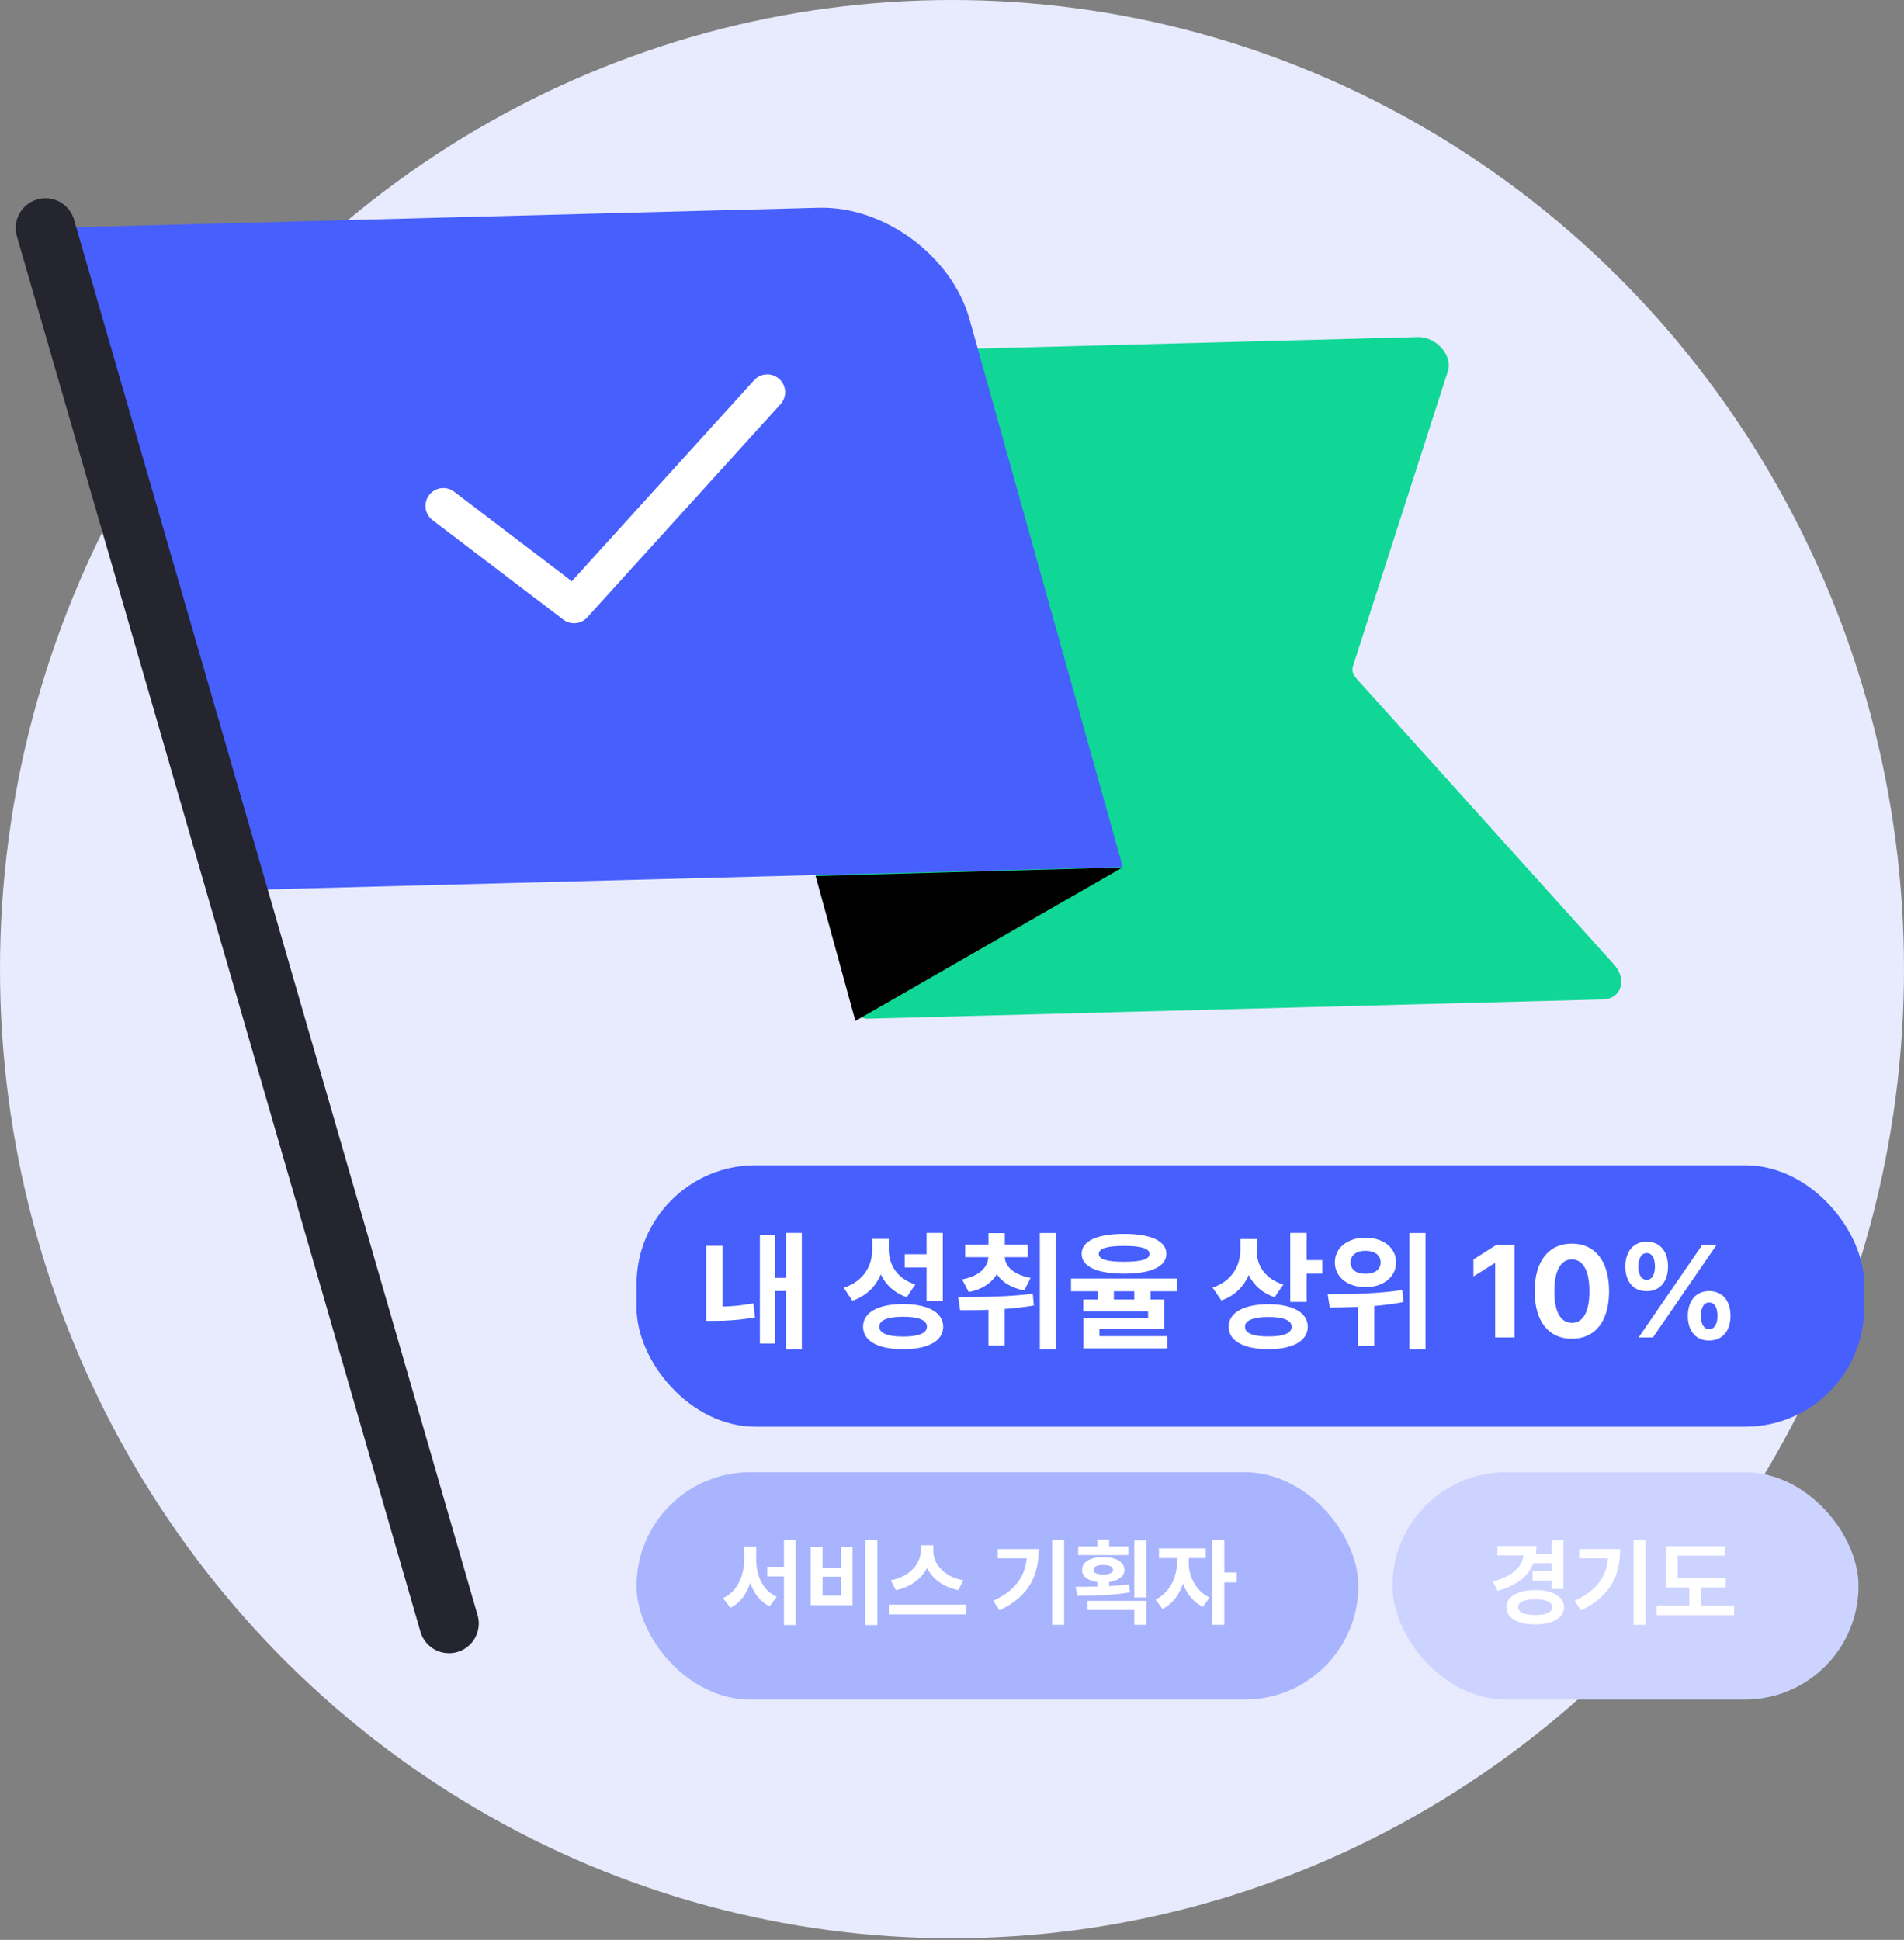 <svg width="320" height="326" viewBox="0 0 320 326" fill="none" xmlns="http://www.w3.org/2000/svg">
<rect x="0" y="0" width="320" height="326" fill="#808080" stroke="none"/>
<ellipse cx="160" cy="162.866" rx="160" ry="162.866" fill="#E8EBFE"/>
<path d="M113.256 61.86C112.958 60.796 113.612 59.91 114.716 59.881L238.277 56.646C241.364 56.565 244.19 59.742 243.35 62.351L227.368 112.014C227.172 112.624 227.38 113.367 227.912 113.958L271.248 162.067C273.524 164.595 272.505 167.873 269.417 167.954L145.857 171.189C144.753 171.218 143.616 170.379 143.319 169.316L113.256 61.86Z" fill="#11D796"/>
<path d="M7.642 38.315L137.568 34.912C148.61 34.623 159.973 43.012 162.949 53.649L188.701 145.697L38.783 149.623L7.642 38.315Z" fill="#475FFD"/>
<path d="M143.762 171.568L188.657 145.777L137.075 147.21L143.762 171.568Z" fill="black"/>
<path d="M7.642 38.315L75.463 272.822" stroke="#24252E" stroke-width="10" stroke-linecap="round" stroke-linejoin="round"/>
<path d="M74.508 85.016L96.478 101.732L128.956 65.911" stroke="white" stroke-width="6" stroke-linecap="round" stroke-linejoin="round"/>
<rect x="106.985" y="195.821" width="206.328" height="43.94" rx="20" fill="#475FFD"/>
<path d="M134.758 207.188V226.738H132.116V216.963H130.29V225.793H127.711V207.51H130.29V214.75H132.116V207.188H134.758ZM118.688 221.969V209.357H121.438V219.573C123.006 219.53 124.736 219.391 126.616 219.025L126.895 221.389C124.274 221.84 122.04 221.979 120.02 221.969H118.688ZM149.368 209.852C149.357 212.462 150.7 214.879 153.836 215.846L152.397 217.994C150.292 217.264 148.863 215.921 148.036 214.159C147.176 216.2 145.597 217.801 143.245 218.596L141.805 216.404C145.146 215.33 146.585 212.709 146.596 209.98V208.197H149.368V209.852ZM145.049 222.957C145.049 220.551 147.606 219.144 151.774 219.154C155.953 219.144 158.509 220.551 158.52 222.957C158.509 225.374 155.953 226.749 151.774 226.738C147.606 226.749 145.049 225.374 145.049 222.957ZM147.778 222.957C147.778 224.042 149.185 224.611 151.774 224.611C154.374 224.611 155.781 224.042 155.792 222.957C155.781 221.84 154.374 221.281 151.774 221.281C149.185 221.281 147.778 221.84 147.778 222.957ZM152.053 213.01V210.775H155.727V207.188H158.456V218.639H155.727V213.01H152.053ZM172.743 209.143V211.27H168.875C168.94 212.806 170.326 214.213 173.215 214.75L172.141 216.855C169.928 216.426 168.403 215.448 167.533 214.138C166.673 215.577 165.116 216.673 162.817 217.135L161.7 215.008C164.654 214.449 166.029 212.913 166.104 211.27H162.215V209.143H166.125V207.23H168.875V209.143H172.743ZM161.034 217.973C164.643 217.973 169.456 217.94 173.581 217.414L173.752 219.391C172.141 219.67 170.487 219.853 168.854 219.971V226.137H166.125V220.121C164.428 220.186 162.806 220.186 161.377 220.186L161.034 217.973ZM174.762 226.738V207.209H177.469V226.738H174.762ZM188.92 207.359C193.421 207.359 196.021 208.541 196.032 210.711C196.021 212.87 193.421 214.041 188.92 214.041C184.409 214.041 181.788 212.87 181.788 210.711C181.788 208.541 184.409 207.359 188.92 207.359ZM180.004 217.006V214.857H197.836V217.006H193.368V218.381H195.667V223.365H184.774V224.547H196.182V226.609H182.088V221.453H192.959V220.379H182.067V218.381H184.495V217.006H180.004ZM184.667 210.711C184.656 211.646 186.052 212.032 188.92 212.043C191.81 212.032 193.196 211.646 193.196 210.711C193.196 209.819 191.81 209.379 188.92 209.379C186.052 209.379 184.656 209.819 184.667 210.711ZM187.202 218.381H190.639V217.006H187.202V218.381ZM211.221 210.26C211.21 212.634 212.596 214.911 215.69 215.867L214.229 217.994C212.156 217.307 210.706 215.975 209.868 214.267C209.019 216.232 207.504 217.779 205.27 218.531L203.788 216.383C207.053 215.298 208.45 212.698 208.471 210.002V208.219H211.221V210.26ZM206.495 222.957C206.484 220.583 209.073 219.176 213.198 219.176C217.248 219.176 219.783 220.583 219.793 222.957C219.783 225.353 217.248 226.749 213.198 226.738C209.073 226.749 206.484 225.353 206.495 222.957ZM209.245 222.957C209.223 224.063 210.63 224.59 213.198 224.59C215.733 224.59 217.086 224.063 217.086 222.957C217.086 221.894 215.733 221.324 213.198 221.324C210.63 221.324 209.223 221.894 209.245 222.957ZM216.85 218.789V207.188H219.6V211.764H222.243V214.041H219.6V218.789H216.85ZM229.483 208.004C232.469 207.982 234.639 209.69 234.639 212.15C234.639 214.589 232.469 216.318 229.483 216.297C226.507 216.318 224.337 214.589 224.348 212.15C224.337 209.69 226.507 207.982 229.483 208.004ZM223.145 217.5C226.615 217.489 231.524 217.425 235.692 216.791L235.864 218.811C234.252 219.133 232.598 219.337 230.965 219.466V226.158H228.237V219.627C226.518 219.702 224.896 219.713 223.489 219.734L223.145 217.5ZM226.991 212.15C226.98 213.375 228.022 214.084 229.483 214.062C230.987 214.084 232.04 213.375 232.04 212.15C232.04 210.904 230.987 210.185 229.483 210.195C228.022 210.185 226.98 210.904 226.991 212.15ZM236.874 226.738V207.209H239.581V226.738H236.874ZM254.534 209.207V224.762H251.29V212.279H251.204L247.637 214.514V211.656L251.483 209.207H254.534ZM264.18 224.977C260.281 224.977 257.928 222.076 257.928 216.984C257.928 211.903 260.302 208.992 264.18 208.992C268.058 208.992 270.432 211.903 270.432 216.984C270.432 222.098 268.069 224.977 264.18 224.977ZM261.237 216.984C261.215 220.572 262.375 222.312 264.18 222.312C265.985 222.312 267.134 220.572 267.124 216.984C267.134 213.429 265.974 211.646 264.18 211.635C262.386 211.646 261.237 213.429 261.237 216.984ZM276.749 216.984C274.417 216.984 273.161 215.287 273.161 212.838C273.161 210.378 274.482 208.67 276.749 208.67C279.08 208.67 280.326 210.378 280.336 212.838C280.326 215.309 279.047 216.984 276.749 216.984ZM275.352 212.838C275.363 214.181 275.846 215.062 276.749 215.072C277.672 215.062 278.134 214.181 278.145 212.838C278.134 211.495 277.715 210.582 276.749 210.582C275.835 210.593 275.363 211.517 275.352 212.838ZM275.395 224.762L286.094 209.207H288.5L277.801 224.762H275.395ZM283.667 221.131C283.667 218.671 284.988 216.974 287.233 216.963C289.585 216.974 290.832 218.671 290.842 221.131C290.832 223.602 289.553 225.277 287.233 225.277C284.923 225.277 283.667 223.58 283.667 221.131ZM285.858 221.131C285.869 222.474 286.352 223.365 287.233 223.365C288.178 223.365 288.64 222.474 288.651 221.131C288.64 219.788 288.21 218.875 287.233 218.896C286.331 218.886 285.869 219.81 285.858 221.131Z" fill="white"/>
<rect x="106.985" y="247.403" width="121.313" height="38.209" rx="19.105" fill="#A9B4FF"/>
<path d="M127.095 262.05C127.103 264.722 128.181 267.323 130.548 268.347L129.33 269.94C127.751 269.175 126.689 267.753 126.095 265.995C125.486 267.862 124.392 269.394 122.767 270.19L121.517 268.565C123.955 267.464 125.064 264.722 125.08 262.05V259.925H127.095V262.05ZM128.955 264.909V263.3H131.751V258.831H133.72V273.081H131.751V264.909H128.955ZM147.455 258.831V273.081H145.439V258.831H147.455ZM136.251 269.753V259.956H138.251V263.425H141.314V259.956H143.283V269.753H136.251ZM138.251 268.144H141.314V264.972H138.251V268.144ZM156.861 260.706C156.853 262.792 158.705 265.019 161.923 265.565L161.048 267.222C158.564 266.729 156.728 265.331 155.806 263.511C154.869 265.315 153.025 266.722 150.564 267.222L149.705 265.565C152.869 265.003 154.72 262.769 154.736 260.706V259.675H156.861V260.706ZM149.376 271.3V269.659H162.392V271.3H149.376ZM178.845 258.831V273.05H176.83V258.831H178.845ZM166.939 269.019C170.611 267.284 172.228 265.034 172.548 261.878H167.705V260.315H174.58C174.572 264.628 173.064 268.214 167.986 270.612L166.939 269.019ZM189.642 259.878V261.331H181.205V259.878H184.423V258.737H186.408V259.878H189.642ZM180.783 266.659C181.884 266.659 183.126 266.659 184.423 266.62V265.862C182.837 265.644 181.853 264.909 181.861 263.815C181.853 262.495 183.267 261.651 185.423 261.659C187.525 261.651 188.97 262.495 188.986 263.815C188.97 264.901 187.962 265.644 186.408 265.862V266.55C187.548 266.487 188.689 266.401 189.767 266.269L189.908 267.597C186.876 268.12 183.548 268.167 181.048 268.175L180.783 266.659ZM182.783 270.55V269.019H192.673V273.05H190.642V270.55H182.783ZM183.783 263.815C183.775 264.331 184.408 264.604 185.423 264.597C186.4 264.604 187.064 264.331 187.064 263.815C187.064 263.261 186.4 262.987 185.423 262.987C184.408 262.987 183.775 263.261 183.783 263.815ZM190.642 268.456V258.862H192.673V268.456H190.642ZM199.798 262.706C199.791 264.87 200.947 267.37 203.283 268.456L202.173 270.019C200.587 269.292 199.462 267.839 198.822 266.136C198.189 268.011 197.017 269.604 195.376 270.378L194.22 268.8C196.587 267.698 197.783 265.058 197.798 262.706V261.831H194.783V260.206H202.658V261.831H199.798V262.706ZM203.767 273.05V258.831H205.767V264.253H207.861V265.925H205.767V273.05H203.767Z" fill="white"/>
<rect x="234.03" y="247.403" width="78.328" height="38.209" rx="19.105" fill="#CCD3FF"/>
<path d="M262.764 258.847V267.034H260.78V265.644H257.577V264.05H260.78V262.69H257.725C256.834 264.94 254.811 266.495 251.686 267.347L250.905 265.769C254.17 264.917 255.78 263.347 256.061 261.394H251.67V259.8H258.233C258.233 260.261 258.202 260.706 258.131 261.128H260.78V258.847H262.764ZM253.17 270.081C253.163 268.323 255.108 267.214 258.03 267.206C260.913 267.214 262.866 268.323 262.874 270.081C262.866 271.862 260.913 272.987 258.03 272.987C255.108 272.987 253.163 271.862 253.17 270.081ZM255.155 270.081C255.155 270.964 256.225 271.409 258.03 271.409C259.795 271.409 260.866 270.964 260.874 270.081C260.866 269.206 259.795 268.753 258.03 268.769C256.225 268.753 255.155 269.206 255.155 270.081ZM276.561 258.831V273.05H274.545V258.831H276.561ZM264.655 269.019C268.327 267.284 269.944 265.034 270.264 261.878H265.42V260.315H272.295C272.288 264.628 270.78 268.214 265.702 270.612L264.655 269.019ZM290.03 265.19V266.769H285.905V269.8H291.452V271.425H278.436V269.8H283.92V266.769H279.967V259.831H289.92V261.425H281.967V265.19H290.03Z" fill="white"/>
</svg>
